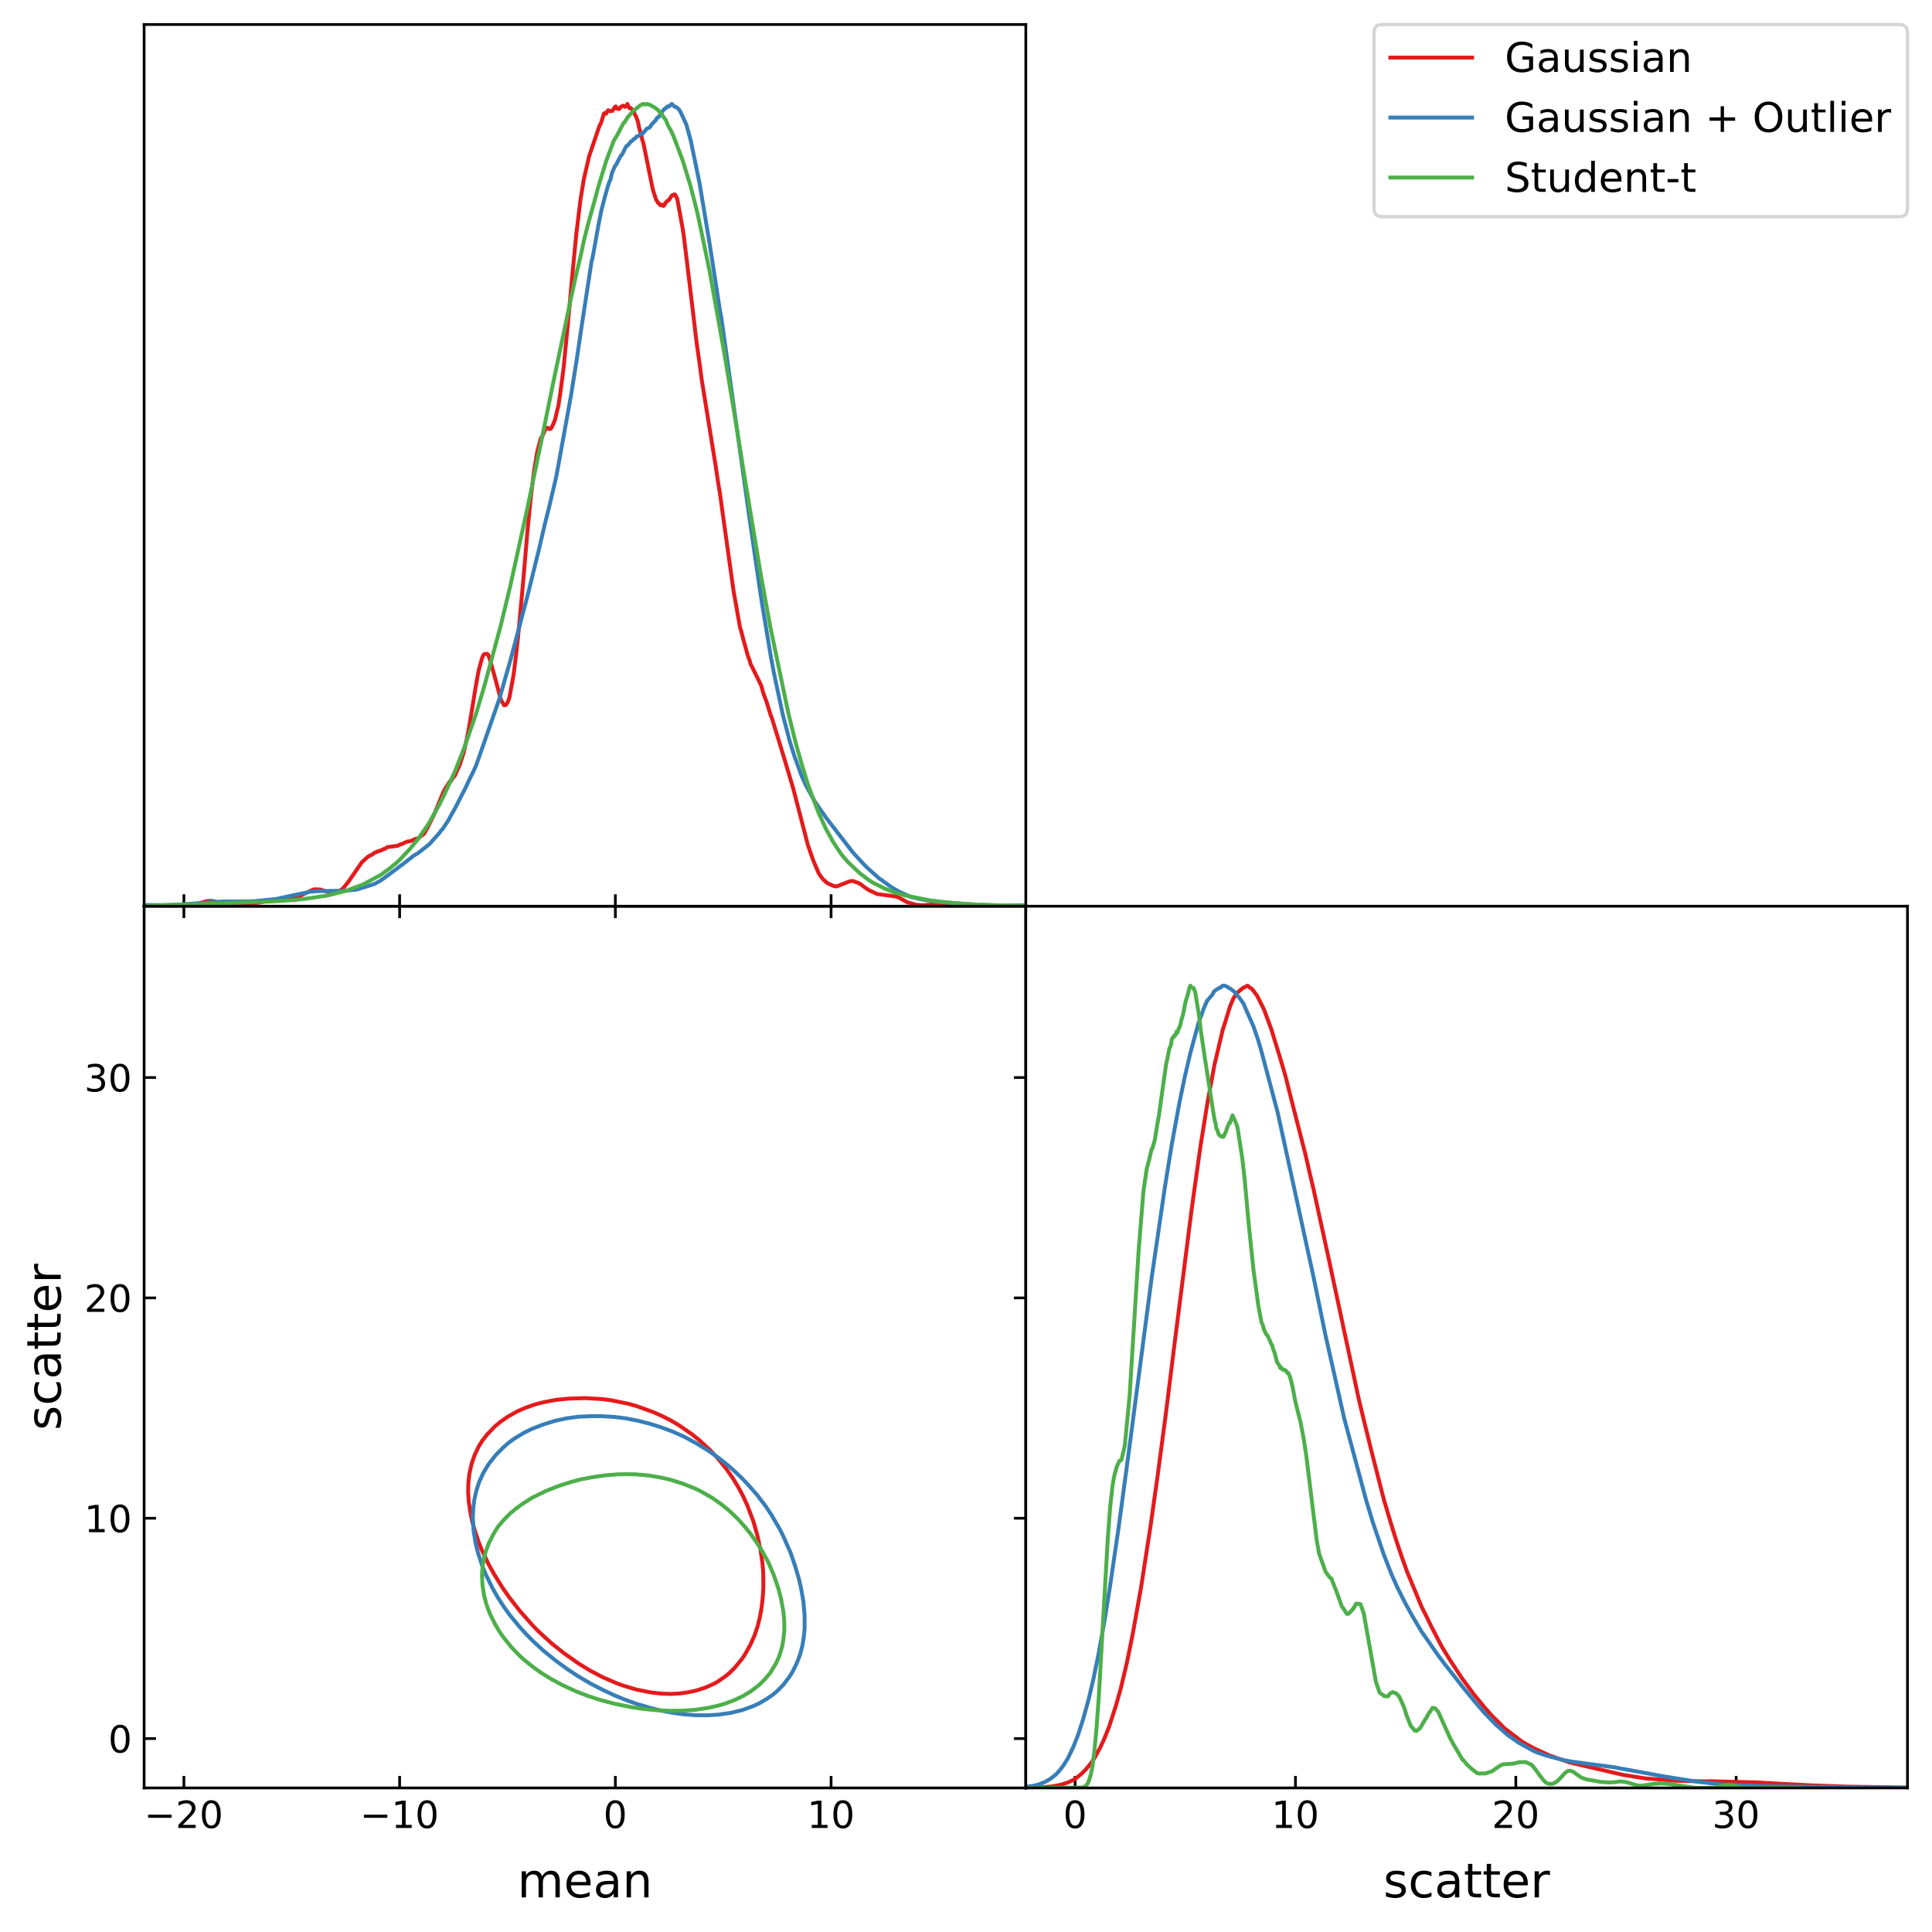 <?xml version="1.0" encoding="utf-8" standalone="no"?>
<!DOCTYPE svg PUBLIC "-//W3C//DTD SVG 1.1//EN"
  "http://www.w3.org/Graphics/SVG/1.1/DTD/svg11.dtd">
<!-- Created with matplotlib (https://matplotlib.org/) -->
<svg height="567.357pt" version="1.1" viewBox="0 0 567.419 567.357" width="567.419pt" xmlns="http://www.w3.org/2000/svg" xmlns:xlink="http://www.w3.org/1999/xlink">
 <defs>
  <style type="text/css">*{stroke-linecap:butt;stroke-linejoin:round;}</style>
 </defs>
 <g id="figure_1">
  <g id="patch_1">
   <path d="M 0 567.357 
L 567.419 567.357 
L 567.419 0 
L 0 0 
z
" style="fill:#ffffff;"/>
  </g>
  <g id="axes_1">
   <g id="patch_2">
    <path d="M 42.329 525.1 
L 301.274 525.1 
L 301.274 266.15 
L 42.329 266.15 
z
" style="fill:#ffffff;"/>
   </g>
   <g id="matplotlib.axis_1">
    <g id="xtick_1">
     <g id="line2d_1">
      <defs>
       <path d="M 0 0 
L 0 -3.5 
" id="m7f963d919a" style="stroke:#000000;stroke-width:0.8;"/>
      </defs>
      <g>
       <use style="stroke:#000000;stroke-width:0.8;" x="54.009" xlink:href="#m7f963d919a" y="525.1"/>
      </g>
     </g>
     <g id="line2d_2">
      <defs>
       <path d="M 0 0 
L 0 3.5 
" id="m10e916cc40" style="stroke:#000000;stroke-width:0.8;"/>
      </defs>
      <g>
       <use style="stroke:#000000;stroke-width:0.8;" x="54.009" xlink:href="#m10e916cc40" y="266.15"/>
      </g>
     </g>
     <g id="text_1">
      <!-- $\mathdefault{−20}$ -->
      <g transform="translate(42.349 536.958)scale(0.11 -0.11)">
       <defs>
        <path d="M 10.594 35.5 
L 73.188 35.5 
L 73.188 27.203 
L 10.594 27.203 
z
" id="DejaVuSans-8722"/>
        <path d="M 19.188 8.297 
L 53.609 8.297 
L 53.609 0 
L 7.328 0 
L 7.328 8.297 
Q 12.938 14.109 22.625 23.891 
Q 32.328 33.688 34.812 36.531 
Q 39.547 41.844 41.422 45.531 
Q 43.312 49.219 43.312 52.781 
Q 43.312 58.594 39.234 62.25 
Q 35.156 65.922 28.609 65.922 
Q 23.969 65.922 18.812 64.312 
Q 13.672 62.703 7.812 59.422 
L 7.812 69.391 
Q 13.766 71.781 18.938 73 
Q 24.125 74.219 28.422 74.219 
Q 39.75 74.219 46.484 68.547 
Q 53.219 62.891 53.219 53.422 
Q 53.219 48.922 51.531 44.891 
Q 49.859 40.875 45.406 35.406 
Q 44.188 33.984 37.641 27.219 
Q 31.109 20.453 19.188 8.297 
z
" id="DejaVuSans-50"/>
        <path d="M 31.781 66.406 
Q 24.172 66.406 20.328 58.906 
Q 16.5 51.422 16.5 36.375 
Q 16.5 21.391 20.328 13.891 
Q 24.172 6.391 31.781 6.391 
Q 39.453 6.391 43.281 13.891 
Q 47.125 21.391 47.125 36.375 
Q 47.125 51.422 43.281 58.906 
Q 39.453 66.406 31.781 66.406 
z
M 31.781 74.219 
Q 44.047 74.219 50.516 64.516 
Q 56.984 54.828 56.984 36.375 
Q 56.984 17.969 50.516 8.266 
Q 44.047 -1.422 31.781 -1.422 
Q 19.531 -1.422 13.062 8.266 
Q 6.594 17.969 6.594 36.375 
Q 6.594 54.828 13.062 64.516 
Q 19.531 74.219 31.781 74.219 
z
" id="DejaVuSans-48"/>
       </defs>
       <use transform="translate(0 0.781)" xlink:href="#DejaVuSans-8722"/>
       <use transform="translate(83.789 0.781)" xlink:href="#DejaVuSans-50"/>
       <use transform="translate(147.412 0.781)" xlink:href="#DejaVuSans-48"/>
      </g>
     </g>
    </g>
    <g id="xtick_2">
     <g id="line2d_3">
      <g>
       <use style="stroke:#000000;stroke-width:0.8;" x="117.368" xlink:href="#m7f963d919a" y="525.1"/>
      </g>
     </g>
     <g id="line2d_4">
      <g>
       <use style="stroke:#000000;stroke-width:0.8;" x="117.368" xlink:href="#m10e916cc40" y="266.15"/>
      </g>
     </g>
     <g id="text_2">
      <!-- $\mathdefault{−10}$ -->
      <g transform="translate(105.708 536.958)scale(0.11 -0.11)">
       <defs>
        <path d="M 12.406 8.297 
L 28.516 8.297 
L 28.516 63.922 
L 10.984 60.406 
L 10.984 69.391 
L 28.422 72.906 
L 38.281 72.906 
L 38.281 8.297 
L 54.391 8.297 
L 54.391 0 
L 12.406 0 
z
" id="DejaVuSans-49"/>
       </defs>
       <use transform="translate(0 0.781)" xlink:href="#DejaVuSans-8722"/>
       <use transform="translate(83.789 0.781)" xlink:href="#DejaVuSans-49"/>
       <use transform="translate(147.412 0.781)" xlink:href="#DejaVuSans-48"/>
      </g>
     </g>
    </g>
    <g id="xtick_3">
     <g id="line2d_5">
      <g>
       <use style="stroke:#000000;stroke-width:0.8;" x="180.726" xlink:href="#m7f963d919a" y="525.1"/>
      </g>
     </g>
     <g id="line2d_6">
      <g>
       <use style="stroke:#000000;stroke-width:0.8;" x="180.726" xlink:href="#m10e916cc40" y="266.15"/>
      </g>
     </g>
     <g id="text_3">
      <!-- $\mathdefault{0}$ -->
      <g transform="translate(177.206 536.958)scale(0.11 -0.11)">
       <use transform="translate(0 0.781)" xlink:href="#DejaVuSans-48"/>
      </g>
     </g>
    </g>
    <g id="xtick_4">
     <g id="line2d_7">
      <g>
       <use style="stroke:#000000;stroke-width:0.8;" x="244.085" xlink:href="#m7f963d919a" y="525.1"/>
      </g>
     </g>
     <g id="line2d_8">
      <g>
       <use style="stroke:#000000;stroke-width:0.8;" x="244.085" xlink:href="#m10e916cc40" y="266.15"/>
      </g>
     </g>
     <g id="text_4">
      <!-- $\mathdefault{10}$ -->
      <g transform="translate(237.045 536.958)scale(0.11 -0.11)">
       <use transform="translate(0 0.781)" xlink:href="#DejaVuSans-49"/>
       <use transform="translate(63.623 0.781)" xlink:href="#DejaVuSans-48"/>
      </g>
     </g>
    </g>
    <g id="text_5">
     <!-- mean -->
     <g transform="translate(151.95 557.246)scale(0.14 -0.14)">
      <defs>
       <path d="M 52 44.188 
Q 55.375 50.25 60.062 53.125 
Q 64.75 56 71.094 56 
Q 79.641 56 84.281 50.016 
Q 88.922 44.047 88.922 33.016 
L 88.922 0 
L 79.891 0 
L 79.891 32.719 
Q 79.891 40.578 77.094 44.375 
Q 74.312 48.188 68.609 48.188 
Q 61.625 48.188 57.562 43.547 
Q 53.516 38.922 53.516 30.906 
L 53.516 0 
L 44.484 0 
L 44.484 32.719 
Q 44.484 40.625 41.703 44.406 
Q 38.922 48.188 33.109 48.188 
Q 26.219 48.188 22.156 43.531 
Q 18.109 38.875 18.109 30.906 
L 18.109 0 
L 9.078 0 
L 9.078 54.688 
L 18.109 54.688 
L 18.109 46.188 
Q 21.188 51.219 25.484 53.609 
Q 29.781 56 35.688 56 
Q 41.656 56 45.828 52.969 
Q 50 49.953 52 44.188 
z
" id="DejaVuSans-109"/>
       <path d="M 56.203 29.594 
L 56.203 25.203 
L 14.891 25.203 
Q 15.484 15.922 20.484 11.062 
Q 25.484 6.203 34.422 6.203 
Q 39.594 6.203 44.453 7.469 
Q 49.312 8.734 54.109 11.281 
L 54.109 2.781 
Q 49.266 0.734 44.188 -0.344 
Q 39.109 -1.422 33.891 -1.422 
Q 20.797 -1.422 13.156 6.188 
Q 5.516 13.812 5.516 26.812 
Q 5.516 40.234 12.766 48.109 
Q 20.016 56 32.328 56 
Q 43.359 56 49.781 48.891 
Q 56.203 41.797 56.203 29.594 
z
M 47.219 32.234 
Q 47.125 39.594 43.094 43.984 
Q 39.062 48.391 32.422 48.391 
Q 24.906 48.391 20.391 44.141 
Q 15.875 39.891 15.188 32.172 
z
" id="DejaVuSans-101"/>
       <path d="M 34.281 27.484 
Q 23.391 27.484 19.188 25 
Q 14.984 22.516 14.984 16.5 
Q 14.984 11.719 18.141 8.906 
Q 21.297 6.109 26.703 6.109 
Q 34.188 6.109 38.703 11.406 
Q 43.219 16.703 43.219 25.484 
L 43.219 27.484 
z
M 52.203 31.203 
L 52.203 0 
L 43.219 0 
L 43.219 8.297 
Q 40.141 3.328 35.547 0.953 
Q 30.953 -1.422 24.312 -1.422 
Q 15.922 -1.422 10.953 3.297 
Q 6 8.016 6 15.922 
Q 6 25.141 12.172 29.828 
Q 18.359 34.516 30.609 34.516 
L 43.219 34.516 
L 43.219 35.406 
Q 43.219 41.609 39.141 45 
Q 35.062 48.391 27.688 48.391 
Q 23 48.391 18.547 47.266 
Q 14.109 46.141 10.016 43.891 
L 10.016 52.203 
Q 14.938 54.109 19.578 55.047 
Q 24.219 56 28.609 56 
Q 40.484 56 46.344 49.844 
Q 52.203 43.703 52.203 31.203 
z
" id="DejaVuSans-97"/>
       <path d="M 54.891 33.016 
L 54.891 0 
L 45.906 0 
L 45.906 32.719 
Q 45.906 40.484 42.875 44.328 
Q 39.844 48.188 33.797 48.188 
Q 26.516 48.188 22.312 43.547 
Q 18.109 38.922 18.109 30.906 
L 18.109 0 
L 9.078 0 
L 9.078 54.688 
L 18.109 54.688 
L 18.109 46.188 
Q 21.344 51.125 25.703 53.562 
Q 30.078 56 35.797 56 
Q 45.219 56 50.047 50.172 
Q 54.891 44.344 54.891 33.016 
z
" id="DejaVuSans-110"/>
      </defs>
      <use xlink:href="#DejaVuSans-109"/>
      <use x="97.412" xlink:href="#DejaVuSans-101"/>
      <use x="158.936" xlink:href="#DejaVuSans-97"/>
      <use x="220.215" xlink:href="#DejaVuSans-110"/>
     </g>
    </g>
   </g>
   <g id="matplotlib.axis_2">
    <g id="ytick_1">
     <g id="line2d_9">
      <defs>
       <path d="M 0 0 
L 3.5 0 
" id="m0b8887bc86" style="stroke:#000000;stroke-width:0.8;"/>
      </defs>
      <g>
       <use style="stroke:#000000;stroke-width:0.8;" x="42.329" xlink:href="#m0b8887bc86" y="510.617"/>
      </g>
     </g>
     <g id="line2d_10">
      <defs>
       <path d="M 0 0 
L -3.5 0 
" id="m2b0980e4af" style="stroke:#000000;stroke-width:0.8;"/>
      </defs>
      <g>
       <use style="stroke:#000000;stroke-width:0.8;" x="301.274" xlink:href="#m2b0980e4af" y="510.617"/>
      </g>
     </g>
     <g id="text_6">
      <!-- $\mathdefault{0}$ -->
      <g transform="translate(31.789 514.796)scale(0.11 -0.11)">
       <use transform="translate(0 0.781)" xlink:href="#DejaVuSans-48"/>
      </g>
     </g>
    </g>
    <g id="ytick_2">
     <g id="line2d_11">
      <g>
       <use style="stroke:#000000;stroke-width:0.8;" x="42.329" xlink:href="#m0b8887bc86" y="445.901"/>
      </g>
     </g>
     <g id="line2d_12">
      <g>
       <use style="stroke:#000000;stroke-width:0.8;" x="301.274" xlink:href="#m2b0980e4af" y="445.901"/>
      </g>
     </g>
     <g id="text_7">
      <!-- $\mathdefault{10}$ -->
      <g transform="translate(24.749 450.08)scale(0.11 -0.11)">
       <use transform="translate(0 0.781)" xlink:href="#DejaVuSans-49"/>
       <use transform="translate(63.623 0.781)" xlink:href="#DejaVuSans-48"/>
      </g>
     </g>
    </g>
    <g id="ytick_3">
     <g id="line2d_13">
      <g>
       <use style="stroke:#000000;stroke-width:0.8;" x="42.329" xlink:href="#m0b8887bc86" y="381.185"/>
      </g>
     </g>
     <g id="line2d_14">
      <g>
       <use style="stroke:#000000;stroke-width:0.8;" x="301.274" xlink:href="#m2b0980e4af" y="381.185"/>
      </g>
     </g>
     <g id="text_8">
      <!-- $\mathdefault{20}$ -->
      <g transform="translate(24.749 385.364)scale(0.11 -0.11)">
       <use transform="translate(0 0.781)" xlink:href="#DejaVuSans-50"/>
       <use transform="translate(63.623 0.781)" xlink:href="#DejaVuSans-48"/>
      </g>
     </g>
    </g>
    <g id="ytick_4">
     <g id="line2d_15">
      <g>
       <use style="stroke:#000000;stroke-width:0.8;" x="42.329" xlink:href="#m0b8887bc86" y="316.469"/>
      </g>
     </g>
     <g id="line2d_16">
      <g>
       <use style="stroke:#000000;stroke-width:0.8;" x="301.274" xlink:href="#m2b0980e4af" y="316.469"/>
      </g>
     </g>
     <g id="text_9">
      <!-- $\mathdefault{30}$ -->
      <g transform="translate(24.749 320.648)scale(0.11 -0.11)">
       <defs>
        <path d="M 40.578 39.312 
Q 47.656 37.797 51.625 33 
Q 55.609 28.219 55.609 21.188 
Q 55.609 10.406 48.188 4.484 
Q 40.766 -1.422 27.094 -1.422 
Q 22.516 -1.422 17.656 -0.516 
Q 12.797 0.391 7.625 2.203 
L 7.625 11.719 
Q 11.719 9.328 16.594 8.109 
Q 21.484 6.891 26.812 6.891 
Q 36.078 6.891 40.938 10.547 
Q 45.797 14.203 45.797 21.188 
Q 45.797 27.641 41.281 31.266 
Q 36.766 34.906 28.719 34.906 
L 20.219 34.906 
L 20.219 43.016 
L 29.109 43.016 
Q 36.375 43.016 40.234 45.922 
Q 44.094 48.828 44.094 54.297 
Q 44.094 59.906 40.109 62.906 
Q 36.141 65.922 28.719 65.922 
Q 24.656 65.922 20.016 65.031 
Q 15.375 64.156 9.812 62.312 
L 9.812 71.094 
Q 15.438 72.656 20.344 73.438 
Q 25.25 74.219 29.594 74.219 
Q 40.828 74.219 47.359 69.109 
Q 53.906 64.016 53.906 55.328 
Q 53.906 49.266 50.438 45.094 
Q 46.969 40.922 40.578 39.312 
z
" id="DejaVuSans-51"/>
       </defs>
       <use transform="translate(0 0.781)" xlink:href="#DejaVuSans-51"/>
       <use transform="translate(63.623 0.781)" xlink:href="#DejaVuSans-48"/>
      </g>
     </g>
    </g>
    <g id="text_10">
     <!-- scatter -->
     <g transform="translate(17.838 420.083)rotate(-90)scale(0.14 -0.14)">
      <defs>
       <path d="M 44.281 53.078 
L 44.281 44.578 
Q 40.484 46.531 36.375 47.5 
Q 32.281 48.484 27.875 48.484 
Q 21.188 48.484 17.844 46.438 
Q 14.5 44.391 14.5 40.281 
Q 14.5 37.156 16.891 35.375 
Q 19.281 33.594 26.516 31.984 
L 29.594 31.297 
Q 39.156 29.25 43.188 25.516 
Q 47.219 21.781 47.219 15.094 
Q 47.219 7.469 41.188 3.016 
Q 35.156 -1.422 24.609 -1.422 
Q 20.219 -1.422 15.453 -0.562 
Q 10.688 0.297 5.422 2 
L 5.422 11.281 
Q 10.406 8.688 15.234 7.391 
Q 20.062 6.109 24.812 6.109 
Q 31.156 6.109 34.562 8.281 
Q 37.984 10.453 37.984 14.406 
Q 37.984 18.062 35.516 20.016 
Q 33.062 21.969 24.703 23.781 
L 21.578 24.516 
Q 13.234 26.266 9.516 29.906 
Q 5.812 33.547 5.812 39.891 
Q 5.812 47.609 11.281 51.797 
Q 16.75 56 26.812 56 
Q 31.781 56 36.172 55.266 
Q 40.578 54.547 44.281 53.078 
z
" id="DejaVuSans-115"/>
       <path d="M 48.781 52.594 
L 48.781 44.188 
Q 44.969 46.297 41.141 47.344 
Q 37.312 48.391 33.406 48.391 
Q 24.656 48.391 19.812 42.844 
Q 14.984 37.312 14.984 27.297 
Q 14.984 17.281 19.812 11.734 
Q 24.656 6.203 33.406 6.203 
Q 37.312 6.203 41.141 7.25 
Q 44.969 8.297 48.781 10.406 
L 48.781 2.094 
Q 45.016 0.344 40.984 -0.531 
Q 36.969 -1.422 32.422 -1.422 
Q 20.062 -1.422 12.781 6.344 
Q 5.516 14.109 5.516 27.297 
Q 5.516 40.672 12.859 48.328 
Q 20.219 56 33.016 56 
Q 37.156 56 41.109 55.141 
Q 45.062 54.297 48.781 52.594 
z
" id="DejaVuSans-99"/>
       <path d="M 18.312 70.219 
L 18.312 54.688 
L 36.812 54.688 
L 36.812 47.703 
L 18.312 47.703 
L 18.312 18.016 
Q 18.312 11.328 20.141 9.422 
Q 21.969 7.516 27.594 7.516 
L 36.812 7.516 
L 36.812 0 
L 27.594 0 
Q 17.188 0 13.234 3.875 
Q 9.281 7.766 9.281 18.016 
L 9.281 47.703 
L 2.688 47.703 
L 2.688 54.688 
L 9.281 54.688 
L 9.281 70.219 
z
" id="DejaVuSans-116"/>
       <path d="M 41.109 46.297 
Q 39.594 47.172 37.812 47.578 
Q 36.031 48 33.891 48 
Q 26.266 48 22.188 43.047 
Q 18.109 38.094 18.109 28.812 
L 18.109 0 
L 9.078 0 
L 9.078 54.688 
L 18.109 54.688 
L 18.109 46.188 
Q 20.953 51.172 25.484 53.578 
Q 30.031 56 36.531 56 
Q 37.453 56 38.578 55.875 
Q 39.703 55.766 41.062 55.516 
z
" id="DejaVuSans-114"/>
      </defs>
      <use xlink:href="#DejaVuSans-115"/>
      <use x="52.1" xlink:href="#DejaVuSans-99"/>
      <use x="107.08" xlink:href="#DejaVuSans-97"/>
      <use x="168.359" xlink:href="#DejaVuSans-116"/>
      <use x="207.568" xlink:href="#DejaVuSans-116"/>
      <use x="246.777" xlink:href="#DejaVuSans-101"/>
      <use x="308.301" xlink:href="#DejaVuSans-114"/>
     </g>
    </g>
   </g>
   <g id="LineCollection_1">
    <path clip-path="url(#p7977e37b76)" d="M 191.952 497.162 
L 194.455 497.414 
L 196.958 497.498 
L 199.462 497.378 
L 202.035 497.032 
L 204.469 496.501 
L 207.14 495.637 
L 209.475 494.612 
L 210.727 493.931 
L 213.23 492.189 
L 214.482 491.112 
L 215.734 489.867 
L 217.873 487.265 
L 218.814 485.87 
L 220.372 483.079 
L 221.611 480.288 
L 222.555 477.498 
L 223.244 474.618 
L 223.707 471.916 
L 224.018 469.126 
L 224.197 466.335 
L 224.166 462.149 
L 223.965 459.358 
L 223.362 455.173 
L 222.449 450.987 
L 221.258 446.801 
L 219.489 442.134 
L 218.237 439.42 
L 216.979 437.033 
L 215.3 434.243 
L 213.23 431.29 
L 210.727 428.209 
L 208.224 425.582 
L 205.511 423.08 
L 203.217 421.234 
L 199.462 418.628 
L 196.958 417.147 
L 194.455 415.876 
L 191.8 414.708 
L 186.945 412.961 
L 184.442 412.257 
L 179.435 411.241 
L 176.931 410.909 
L 171.925 410.62 
L 166.918 410.773 
L 163.163 411.14 
L 159.244 411.918 
L 156.904 412.54 
L 154.401 413.432 
L 151.898 414.51 
L 149.09 416.104 
L 146.891 417.642 
L 145.395 418.894 
L 143.136 421.226 
L 141.678 423.08 
L 140.632 424.747 
L 139.381 427.359 
L 138.475 430.057 
L 137.849 432.847 
L 137.545 435.638 
L 137.496 438.429 
L 137.696 441.219 
L 138.129 444.109 
L 138.669 446.801 
L 139.464 449.591 
L 140.632 453.023 
L 141.477 455.173 
L 143.465 459.358 
L 145.008 462.149 
L 147.605 466.335 
L 149.56 469.126 
L 152.828 473.312 
L 156.559 477.498 
L 158.156 479.133 
L 161.911 482.572 
L 165.666 485.566 
L 170.072 488.66 
L 173.176 490.563 
L 176.931 492.546 
L 180.825 494.241 
L 183.19 495.111 
L 186.945 496.219 
L 190.7 496.979 
L 191.952 497.162 
L 191.952 497.162 
" style="fill:none;stroke:#e41a1c;stroke-width:1.143;"/>
   </g>
   <g id="LineCollection_2">
    <path clip-path="url(#p7977e37b76)" d="M 197.415 503.017 
L 200.854 503.492 
L 204.293 503.749 
L 207.733 503.782 
L 211.172 503.565 
L 214.611 503.063 
L 218.051 502.224 
L 221.49 500.96 
L 223.21 500.128 
L 225.173 498.974 
L 227.06 497.672 
L 228.546 496.37 
L 230.088 494.76 
L 231.808 492.518 
L 232.663 491.162 
L 233.977 488.557 
L 234.976 485.953 
L 235.656 483.349 
L 236.08 480.744 
L 236.317 478.14 
L 236.296 474.234 
L 235.95 470.327 
L 235.247 466.379 
L 234.663 463.816 
L 233.519 459.91 
L 232.173 456.003 
L 230.088 451.275 
L 229.221 449.493 
L 226.649 445.044 
L 224.929 442.439 
L 222.374 439.076 
L 219.77 436.119 
L 217.623 433.867 
L 214.611 431.047 
L 211.172 428.253 
L 207.733 425.867 
L 204.293 423.766 
L 200.854 421.925 
L 197.415 420.387 
L 193.975 419.128 
L 190.536 418.059 
L 187.097 417.205 
L 183.657 416.539 
L 180.218 416.128 
L 176.779 415.925 
L 173.339 415.927 
L 169.9 416.082 
L 166.461 416.55 
L 163.021 417.286 
L 159.582 418.356 
L 156.143 419.684 
L 153.808 420.845 
L 150.984 422.556 
L 149.264 423.821 
L 147.545 425.366 
L 145.59 427.356 
L 143.536 429.96 
L 141.952 432.565 
L 140.666 435.423 
L 139.907 437.773 
L 139.326 440.378 
L 138.995 442.982 
L 138.873 445.586 
L 139.082 449.493 
L 139.712 453.399 
L 140.371 456.003 
L 141.648 459.91 
L 142.718 462.514 
L 144.645 466.421 
L 146.118 469.025 
L 147.79 471.629 
L 149.653 474.234 
L 152.704 477.938 
L 154.423 479.828 
L 156.614 482.046 
L 159.582 484.78 
L 163.021 487.57 
L 166.461 490.109 
L 170.052 492.464 
L 173.339 494.396 
L 177.161 496.37 
L 180.218 497.807 
L 183.657 499.219 
L 187.097 500.454 
L 190.877 501.579 
L 193.975 502.358 
L 197.415 503.017 
L 197.415 503.017 
" style="fill:none;stroke:#377eb8;stroke-width:1.143;"/>
   </g>
   <g id="LineCollection_3">
    <path clip-path="url(#p7977e37b76)" d="M 189.174 501.926 
L 192.939 502.293 
L 196.704 502.461 
L 200.469 502.425 
L 204.234 502.156 
L 207.998 501.592 
L 211.035 500.902 
L 213.018 500.32 
L 215.528 499.389 
L 218.378 498.038 
L 220.548 496.706 
L 223.058 494.767 
L 224.573 493.266 
L 226.185 491.357 
L 227.928 488.494 
L 228.801 486.585 
L 229.682 483.722 
L 230.034 481.813 
L 230.343 478.949 
L 230.334 476.086 
L 230.059 473.223 
L 229.363 469.405 
L 228.608 466.542 
L 227.301 462.724 
L 225.688 458.906 
L 224.138 456.043 
L 222.977 454.134 
L 220.318 450.316 
L 218.762 448.407 
L 216.783 446.189 
L 214.107 443.635 
L 211.759 441.726 
L 209.016 439.817 
L 205.657 437.908 
L 204.234 437.219 
L 200.469 435.713 
L 196.704 434.544 
L 194.194 433.967 
L 190.429 433.328 
L 186.664 433.008 
L 184.154 432.951 
L 181.644 432.994 
L 177.88 433.283 
L 174.115 433.819 
L 170.35 434.533 
L 167.84 435.206 
L 164.075 436.412 
L 160.301 437.908 
L 156.383 439.817 
L 153.375 441.726 
L 151.526 443.081 
L 149.725 444.589 
L 147.761 446.596 
L 146.238 448.407 
L 145.05 450.316 
L 143.591 453.179 
L 142.741 455.456 
L 142.285 456.997 
L 141.744 459.86 
L 141.566 462.724 
L 141.708 465.587 
L 142.153 468.45 
L 142.884 471.314 
L 143.996 474.193 
L 145.422 477.041 
L 146.541 478.949 
L 147.848 480.858 
L 150.271 483.852 
L 152.78 486.452 
L 154.035 487.562 
L 156.545 489.584 
L 159.055 491.383 
L 162.12 493.266 
L 165.33 494.98 
L 169.095 496.712 
L 172.86 498.161 
L 176.625 499.363 
L 180.389 500.361 
L 185.409 501.386 
L 189.174 501.926 
L 189.174 501.926 
" style="fill:none;stroke:#4daf4a;stroke-width:1.143;"/>
   </g>
   <g id="patch_3">
    <path d="M 42.329 525.1 
L 42.329 266.15 
" style="fill:none;stroke:#000000;stroke-linecap:square;stroke-linejoin:miter;stroke-width:0.8;"/>
   </g>
   <g id="patch_4">
    <path d="M 301.274 525.1 
L 301.274 266.15 
" style="fill:none;stroke:#000000;stroke-linecap:square;stroke-linejoin:miter;stroke-width:0.8;"/>
   </g>
   <g id="patch_5">
    <path d="M 42.329 525.1 
L 301.274 525.1 
" style="fill:none;stroke:#000000;stroke-linecap:square;stroke-linejoin:miter;stroke-width:0.8;"/>
   </g>
   <g id="patch_6">
    <path d="M 42.329 266.15 
L 301.274 266.15 
" style="fill:none;stroke:#000000;stroke-linecap:square;stroke-linejoin:miter;stroke-width:0.8;"/>
   </g>
  </g>
  <g id="axes_2">
   <g id="patch_7">
    <path d="M 42.329 266.15 
L 301.274 266.15 
L 301.274 7.2 
L 42.329 7.2 
z
" style="fill:#ffffff;"/>
   </g>
   <g id="matplotlib.axis_3">
    <g id="xtick_5">
     <g id="line2d_17">
      <g>
       <use style="stroke:#000000;stroke-width:0.8;" x="54.009" xlink:href="#m7f963d919a" y="266.15"/>
      </g>
     </g>
    </g>
    <g id="xtick_6">
     <g id="line2d_18">
      <g>
       <use style="stroke:#000000;stroke-width:0.8;" x="117.368" xlink:href="#m7f963d919a" y="266.15"/>
      </g>
     </g>
    </g>
    <g id="xtick_7">
     <g id="line2d_19">
      <g>
       <use style="stroke:#000000;stroke-width:0.8;" x="180.726" xlink:href="#m7f963d919a" y="266.15"/>
      </g>
     </g>
    </g>
    <g id="xtick_8">
     <g id="line2d_20">
      <g>
       <use style="stroke:#000000;stroke-width:0.8;" x="244.085" xlink:href="#m7f963d919a" y="266.15"/>
      </g>
     </g>
    </g>
   </g>
   <g id="matplotlib.axis_4">
    <g id="ytick_5"/>
    <g id="ytick_6"/>
    <g id="ytick_7"/>
    <g id="ytick_8"/>
    <g id="ytick_9"/>
   </g>
   <g id="line2d_21">
    <path clip-path="url(#pe1456e84d1)" d="M 42.289 266.079 
L 46.033 266.148 
L 54.457 266.069 
L 56.329 265.839 
L 58.201 265.357 
L 60.697 264.661 
L 61.945 264.576 
L 63.193 264.751 
L 65.377 265.403 
L 66.937 265.771 
L 69.745 266.001 
L 71.929 265.896 
L 73.801 265.596 
L 79.105 264.465 
L 82.225 264.294 
L 83.785 264.217 
L 85.345 264.066 
L 87.529 263.414 
L 89.401 262.477 
L 92.209 261.181 
L 94.081 261.24 
L 95.641 261.754 
L 97.202 262.191 
L 98.762 262.056 
L 99.386 261.819 
L 100.322 261.265 
L 100.946 260.688 
L 102.506 258.709 
L 106.25 253.271 
L 107.81 251.824 
L 108.434 251.393 
L 109.058 251.08 
L 109.37 250.943 
L 109.994 250.448 
L 111.554 249.843 
L 111.866 249.78 
L 112.802 249.317 
L 113.114 249.264 
L 113.738 248.803 
L 116.858 248.378 
L 117.482 248.011 
L 117.794 247.976 
L 119.666 247.132 
L 120.29 247.1 
L 120.914 246.877 
L 122.162 246.315 
L 122.786 246.277 
L 124.034 245.209 
L 124.346 245.066 
L 124.658 244.696 
L 125.594 243.024 
L 127.466 239.266 
L 130.274 232.489 
L 130.898 231.39 
L 131.834 229.97 
L 132.146 229.437 
L 132.458 229.406 
L 133.082 228.367 
L 133.394 228.084 
L 133.706 227.572 
L 134.642 225.439 
L 134.954 224.846 
L 136.202 220.994 
L 137.138 216.802 
L 137.762 213.583 
L 138.698 207.951 
L 139.634 202.148 
L 140.57 196.929 
L 141.506 193.541 
L 141.818 192.681 
L 142.13 192.174 
L 142.442 192.066 
L 143.066 192.018 
L 143.378 192.284 
L 144.002 194.096 
L 145.25 198.581 
L 147.122 205.56 
L 148.058 207.159 
L 148.682 206.973 
L 149.306 205.791 
L 149.618 204.828 
L 150.866 198.032 
L 151.49 192.933 
L 152.114 187.43 
L 153.674 170.617 
L 154.922 155.852 
L 155.858 146.408 
L 156.794 138.736 
L 157.73 132.929 
L 158.666 129.247 
L 158.978 128.475 
L 159.29 128.122 
L 160.226 125.947 
L 160.85 125.626 
L 161.162 125.918 
L 161.474 126.03 
L 161.786 125.898 
L 162.41 124.757 
L 163.034 123.176 
L 163.658 120.461 
L 163.97 119.368 
L 164.594 115.155 
L 165.53 108.016 
L 166.778 95.204 
L 168.026 81.48 
L 169.274 68.543 
L 170.522 58.365 
L 171.458 52.699 
L 173.019 45.904 
L 176.139 36.717 
L 176.451 36.315 
L 177.387 33.289 
L 177.699 33.262 
L 178.011 33.411 
L 178.323 32.706 
L 178.635 32.378 
L 178.947 32.6 
L 179.259 32.67 
L 179.571 32.529 
L 179.883 32.573 
L 180.507 31.496 
L 180.819 31.25 
L 181.131 31.894 
L 181.443 31.811 
L 181.755 32.043 
L 182.067 31.79 
L 182.379 31.337 
L 183.003 31.044 
L 183.627 31.39 
L 183.939 31.051 
L 184.251 30.527 
L 184.875 31.804 
L 185.187 31.723 
L 185.811 32.279 
L 186.123 32.371 
L 186.435 33.681 
L 186.747 34.049 
L 187.371 35.788 
L 187.683 37.46 
L 188.307 39.587 
L 188.619 41.043 
L 188.931 41.909 
L 189.555 44.926 
L 191.739 55.687 
L 192.675 58.581 
L 193.299 59.627 
L 193.611 59.732 
L 193.923 60.244 
L 194.235 60.319 
L 194.547 60.134 
L 194.859 60.479 
L 195.171 60.202 
L 195.483 59.521 
L 196.107 58.906 
L 196.419 58.795 
L 197.355 57.37 
L 197.667 57.399 
L 197.979 57.077 
L 198.291 57.153 
L 198.915 58.444 
L 200.475 67.011 
L 200.787 69.052 
L 201.723 76.642 
L 203.907 94.861 
L 204.531 100.206 
L 205.467 106.805 
L 206.091 111.54 
L 210.147 136.6 
L 211.083 142.842 
L 211.395 144.596 
L 212.331 151.346 
L 215.451 173.628 
L 216.387 178.885 
L 217.323 184.217 
L 217.635 185.175 
L 218.259 187.615 
L 219.195 190.932 
L 219.507 192.216 
L 220.131 193.884 
L 220.443 194.994 
L 222.003 198.151 
L 223.563 201.342 
L 224.187 203.598 
L 225.123 206.095 
L 226.371 210.129 
L 226.683 210.845 
L 229.803 221.028 
L 230.739 224.111 
L 232.923 231.427 
L 237.291 248.238 
L 238.851 252.726 
L 240.411 256.377 
L 241.035 257.368 
L 241.659 258.184 
L 242.907 259.324 
L 244.779 260.192 
L 245.403 260.298 
L 245.715 260.346 
L 249.46 258.866 
L 250.084 258.762 
L 250.708 258.762 
L 251.02 258.982 
L 251.956 259.246 
L 252.892 259.758 
L 253.516 260.28 
L 255.076 261.363 
L 257.572 262.56 
L 259.132 262.775 
L 263.188 263.291 
L 264.124 263.68 
L 265.684 264.562 
L 266.62 265.06 
L 269.116 265.732 
L 270.988 265.863 
L 273.172 265.71 
L 276.292 265.35 
L 277.852 265.427 
L 283.78 266.127 
L 290.332 266.15 
L 301.564 266.123 
L 301.564 266.123 
" style="fill:none;stroke:#e41a1c;stroke-linecap:square;stroke-width:1.143;"/>
   </g>
   <g id="line2d_22">
    <path clip-path="url(#pe1456e84d1)" d="M 42.111 265.797 
L 48.112 265.821 
L 52.827 265.65 
L 58.399 265.254 
L 65.258 264.773 
L 72.974 264.736 
L 75.117 264.632 
L 81.118 264.029 
L 85.833 262.996 
L 90.977 261.928 
L 93.12 261.73 
L 95.692 261.69 
L 96.978 261.651 
L 100.836 261.646 
L 104.694 261.28 
L 109.838 259.678 
L 111.553 258.758 
L 112.839 257.892 
L 119.268 253.076 
L 121.412 251.356 
L 122.698 250.604 
L 126.127 247.917 
L 129.127 244.53 
L 129.556 243.884 
L 129.985 243.493 
L 131.699 240.902 
L 132.557 239.277 
L 133.414 237.821 
L 136.843 231.146 
L 137.701 229.263 
L 138.987 226.669 
L 139.844 224.752 
L 140.701 222.362 
L 146.702 205.131 
L 150.132 193.089 
L 154.847 175.294 
L 158.276 161.412 
L 159.991 154.025 
L 161.277 148.926 
L 163.42 139.754 
L 167.706 116.143 
L 169.421 105.334 
L 170.707 96.602 
L 173.708 76.972 
L 174.136 75.185 
L 175.851 65.63 
L 176.708 61.425 
L 177.566 58.151 
L 178.423 55.051 
L 178.851 53.693 
L 179.28 52.768 
L 179.709 50.893 
L 180.566 48.857 
L 180.995 48.314 
L 182.281 45.797 
L 182.709 45.387 
L 183.567 43.612 
L 183.995 42.883 
L 184.424 42.65 
L 185.281 41.555 
L 185.71 41.341 
L 186.139 40.817 
L 186.567 40.613 
L 186.996 40.067 
L 187.425 39.982 
L 188.282 39.3 
L 188.711 39.281 
L 189.996 37.741 
L 190.425 37.631 
L 190.854 37.406 
L 191.282 36.666 
L 192.568 35.328 
L 192.997 34.583 
L 193.426 34.391 
L 194.712 32.482 
L 195.14 32.024 
L 195.569 31.729 
L 195.998 31.262 
L 196.426 31.3 
L 197.284 30.527 
L 198.141 31.36 
L 198.57 31.411 
L 199.427 32.166 
L 199.856 32.855 
L 201.57 36.576 
L 202.856 41.225 
L 205.428 53.658 
L 208.429 71.684 
L 211.429 91.054 
L 211.858 93.353 
L 220.002 151.386 
L 223.003 171.965 
L 223.86 177.606 
L 226.432 193.073 
L 227.289 197.634 
L 229.861 209.731 
L 232.005 217.926 
L 233.291 222.03 
L 235.434 227.898 
L 236.72 230.716 
L 239.292 235.39 
L 241.006 237.862 
L 241.864 239.059 
L 242.721 240.297 
L 250.437 250.293 
L 253.009 253.115 
L 254.723 254.873 
L 258.153 257.941 
L 259.01 258.53 
L 261.153 260.086 
L 262.439 260.966 
L 264.582 262.127 
L 267.583 263.423 
L 269.726 263.94 
L 271.87 264.369 
L 275.299 264.812 
L 282.157 265.39 
L 287.301 265.738 
L 293.302 265.915 
L 301.447 265.869 
L 301.447 265.869 
" style="fill:none;stroke:#377eb8;stroke-linecap:square;stroke-width:1.143;"/>
   </g>
   <g id="line2d_23">
    <path clip-path="url(#pe1456e84d1)" d="M 42.289 266.028 
L 53.551 265.72 
L 57.618 265.568 
L 80.453 264.715 
L 86.71 264.297 
L 89.838 263.947 
L 96.094 263.029 
L 101.725 261.605 
L 106.73 259.721 
L 112.048 256.823 
L 113.299 255.867 
L 114.55 254.98 
L 115.489 254.154 
L 116.115 253.715 
L 117.366 252.539 
L 120.494 249.231 
L 122.058 247.277 
L 122.684 246.569 
L 125.812 242.022 
L 128.94 236.515 
L 130.504 233.345 
L 133.632 226.514 
L 136.448 219.35 
L 139.889 209.416 
L 142.391 201.001 
L 147.083 183.65 
L 149.899 171.959 
L 154.904 149.188 
L 159.283 128.103 
L 162.412 112.724 
L 167.729 87.427 
L 169.294 80.352 
L 170.545 75.109 
L 171.483 70.68 
L 172.735 65.747 
L 174.611 59.006 
L 175.55 55.502 
L 176.176 53.339 
L 178.052 47.243 
L 180.242 41.383 
L 181.493 39.3 
L 182.119 38.034 
L 183.058 36.244 
L 183.37 35.971 
L 184.309 34.5 
L 185.873 32.661 
L 188.063 30.911 
L 188.375 30.824 
L 188.688 30.557 
L 189.001 30.527 
L 189.627 30.713 
L 189.94 30.54 
L 190.252 30.569 
L 190.565 30.733 
L 190.878 30.765 
L 191.816 31.36 
L 192.129 31.443 
L 193.381 32.449 
L 194.319 33.524 
L 194.945 34.458 
L 195.57 35.292 
L 196.196 36.854 
L 197.134 38.509 
L 197.76 39.878 
L 200.575 47.333 
L 202.765 54.514 
L 204.016 59.317 
L 204.955 63.123 
L 208.396 79.563 
L 212.775 104.011 
L 215.903 122.778 
L 218.719 140.323 
L 223.411 168.606 
L 226.226 184.083 
L 231.544 209.49 
L 233.734 218.327 
L 235.298 223.881 
L 237.175 230.033 
L 238.739 234.348 
L 240.616 239.184 
L 242.493 243.267 
L 244.683 247.282 
L 245.934 249.187 
L 247.185 251.017 
L 249.062 253.206 
L 252.503 256.456 
L 255.319 258.586 
L 256.57 259.343 
L 260.011 261.052 
L 263.139 262.241 
L 265.642 262.94 
L 273.149 264.447 
L 278.467 265.109 
L 284.723 265.567 
L 293.17 265.906 
L 301.303 265.997 
L 301.303 265.997 
" style="fill:none;stroke:#4daf4a;stroke-linecap:square;stroke-width:1.143;"/>
   </g>
   <g id="patch_8">
    <path d="M 42.329 266.15 
L 42.329 7.2 
" style="fill:none;stroke:#000000;stroke-linecap:square;stroke-linejoin:miter;stroke-width:0.8;"/>
   </g>
   <g id="patch_9">
    <path d="M 301.274 266.15 
L 301.274 7.2 
" style="fill:none;stroke:#000000;stroke-linecap:square;stroke-linejoin:miter;stroke-width:0.8;"/>
   </g>
   <g id="patch_10">
    <path d="M 42.329 266.15 
L 301.274 266.15 
" style="fill:none;stroke:#000000;stroke-linecap:square;stroke-linejoin:miter;stroke-width:0.8;"/>
   </g>
   <g id="patch_11">
    <path d="M 42.329 7.2 
L 301.274 7.2 
" style="fill:none;stroke:#000000;stroke-linecap:square;stroke-linejoin:miter;stroke-width:0.8;"/>
   </g>
  </g>
  <g id="axes_3">
   <g id="patch_12">
    <path d="M 301.274 525.1 
L 560.219 525.1 
L 560.219 266.15 
L 301.274 266.15 
z
" style="fill:#ffffff;"/>
   </g>
   <g id="matplotlib.axis_5">
    <g id="xtick_9">
     <g id="line2d_24">
      <g>
       <use style="stroke:#000000;stroke-width:0.8;" x="315.757" xlink:href="#m7f963d919a" y="525.1"/>
      </g>
     </g>
     <g id="text_11">
      <!-- $\mathdefault{0}$ -->
      <g transform="translate(312.237 536.958)scale(0.11 -0.11)">
       <use transform="translate(0 0.781)" xlink:href="#DejaVuSans-48"/>
      </g>
     </g>
    </g>
    <g id="xtick_10">
     <g id="line2d_25">
      <g>
       <use style="stroke:#000000;stroke-width:0.8;" x="380.472" xlink:href="#m7f963d919a" y="525.1"/>
      </g>
     </g>
     <g id="text_12">
      <!-- $\mathdefault{10}$ -->
      <g transform="translate(373.432 536.958)scale(0.11 -0.11)">
       <use transform="translate(0 0.781)" xlink:href="#DejaVuSans-49"/>
       <use transform="translate(63.623 0.781)" xlink:href="#DejaVuSans-48"/>
      </g>
     </g>
    </g>
    <g id="xtick_11">
     <g id="line2d_26">
      <g>
       <use style="stroke:#000000;stroke-width:0.8;" x="445.187" xlink:href="#m7f963d919a" y="525.1"/>
      </g>
     </g>
     <g id="text_13">
      <!-- $\mathdefault{20}$ -->
      <g transform="translate(438.147 536.958)scale(0.11 -0.11)">
       <use transform="translate(0 0.781)" xlink:href="#DejaVuSans-50"/>
       <use transform="translate(63.623 0.781)" xlink:href="#DejaVuSans-48"/>
      </g>
     </g>
    </g>
    <g id="xtick_12">
     <g id="line2d_27">
      <g>
       <use style="stroke:#000000;stroke-width:0.8;" x="509.902" xlink:href="#m7f963d919a" y="525.1"/>
      </g>
     </g>
     <g id="text_14">
      <!-- $\mathdefault{30}$ -->
      <g transform="translate(502.862 536.958)scale(0.11 -0.11)">
       <use transform="translate(0 0.781)" xlink:href="#DejaVuSans-51"/>
       <use transform="translate(63.623 0.781)" xlink:href="#DejaVuSans-48"/>
      </g>
     </g>
    </g>
    <g id="text_15">
     <!-- scatter -->
     <g transform="translate(406.289 557.246)scale(0.14 -0.14)">
      <use xlink:href="#DejaVuSans-115"/>
      <use x="52.1" xlink:href="#DejaVuSans-99"/>
      <use x="107.08" xlink:href="#DejaVuSans-97"/>
      <use x="168.359" xlink:href="#DejaVuSans-116"/>
      <use x="207.568" xlink:href="#DejaVuSans-116"/>
      <use x="246.777" xlink:href="#DejaVuSans-101"/>
      <use x="308.301" xlink:href="#DejaVuSans-114"/>
     </g>
    </g>
   </g>
   <g id="matplotlib.axis_6">
    <g id="ytick_10"/>
    <g id="ytick_11"/>
    <g id="ytick_12"/>
    <g id="ytick_13"/>
    <g id="ytick_14"/>
   </g>
   <g id="line2d_28">
    <path clip-path="url(#p25cf6f25e9)" d="M 301.019 525.074 
L 306.236 524.911 
L 309.018 524.649 
L 311.453 524.196 
L 313.539 523.55 
L 314.931 522.901 
L 315.974 522.312 
L 317.713 520.874 
L 319.104 519.444 
L 320.495 517.719 
L 321.539 516.179 
L 323.278 512.938 
L 324.321 510.677 
L 325.712 507.218 
L 327.799 500.767 
L 329.19 495.769 
L 330.929 488.49 
L 332.668 479.938 
L 335.103 466.357 
L 337.885 448.351 
L 339.972 433.541 
L 342.407 415.203 
L 344.841 395.591 
L 350.058 354.617 
L 352.493 337.172 
L 354.58 324.129 
L 356.667 312.827 
L 359.101 302.482 
L 359.797 300.333 
L 361.188 295.759 
L 362.231 293.211 
L 363.275 291.638 
L 365.014 290.188 
L 366.405 289.477 
L 367.101 290.079 
L 367.448 290.251 
L 368.144 290.994 
L 368.84 291.973 
L 369.187 292.379 
L 370.231 294.465 
L 371.274 296.595 
L 373.361 302.231 
L 375.796 310.138 
L 376.839 313.662 
L 377.535 316.018 
L 379.274 322.971 
L 383.447 339.229 
L 384.491 343.815 
L 385.882 349.746 
L 390.055 368.843 
L 399.098 411.054 
L 400.489 416.826 
L 402.924 426.707 
L 406.402 440.303 
L 408.489 447.365 
L 409.88 451.821 
L 411.619 457.02 
L 413.358 461.892 
L 414.749 465.194 
L 417.532 471.931 
L 419.271 475.42 
L 420.314 477.59 
L 421.357 479.588 
L 423.444 483.607 
L 425.879 487.574 
L 429.357 492.871 
L 431.444 495.699 
L 432.835 497.588 
L 433.53 498.428 
L 435.965 501.416 
L 436.661 502.198 
L 438.052 503.774 
L 441.878 507.599 
L 447.095 511.566 
L 448.486 512.359 
L 450.573 513.496 
L 455.094 515.573 
L 461.007 517.629 
L 476.658 521.268 
L 483.266 522.315 
L 492.656 523.021 
L 500.308 523.164 
L 502.395 523.143 
L 516.307 523.489 
L 523.958 523.935 
L 527.089 524.089 
L 531.958 524.349 
L 542.74 524.726 
L 560.477 525.009 
L 560.477 525.009 
" style="fill:none;stroke:#e41a1c;stroke-linecap:square;stroke-width:1.143;"/>
   </g>
   <g id="line2d_29">
    <path clip-path="url(#p25cf6f25e9)" d="M 300.964 524.83 
L 303.56 524.474 
L 305.183 524.043 
L 306.806 523.402 
L 308.429 522.482 
L 310.052 521.211 
L 311.026 520.175 
L 312.324 518.517 
L 313.622 516.424 
L 315.245 513.032 
L 316.543 509.748 
L 318.166 504.744 
L 319.789 498.833 
L 321.087 493.303 
L 322.71 485.403 
L 324.333 476.307 
L 325.956 466.254 
L 328.553 448.497 
L 331.474 426.743 
L 338.29 374.895 
L 342.185 348.253 
L 344.132 336.194 
L 346.404 323.802 
L 348.027 315.994 
L 349.65 309.066 
L 351.922 300.714 
L 353.545 296.166 
L 354.519 293.912 
L 356.142 292.043 
L 356.466 291.288 
L 357.115 290.76 
L 358.089 290.133 
L 358.414 290.111 
L 359.063 289.489 
L 359.712 289.477 
L 360.686 289.954 
L 361.01 290.239 
L 361.335 290.351 
L 362.633 291.379 
L 362.958 291.549 
L 363.282 292.232 
L 363.932 292.957 
L 365.23 294.776 
L 365.879 296.338 
L 368.151 301.491 
L 369.449 305.253 
L 370.423 308.585 
L 375.292 326.916 
L 385.678 374.594 
L 387.626 384.059 
L 389.249 391.967 
L 394.766 416.504 
L 401.258 440.709 
L 403.205 447.135 
L 406.451 456.665 
L 408.723 462.456 
L 410.346 466.097 
L 411.644 468.712 
L 412.618 470.637 
L 414.89 474.778 
L 417.487 479.155 
L 422.355 486.148 
L 423.329 487.403 
L 423.978 488.322 
L 426.575 491.618 
L 427.873 493.266 
L 429.496 495.344 
L 432.093 498.482 
L 433.066 499.689 
L 435.988 503.07 
L 439.233 506.431 
L 442.804 509.572 
L 446.049 511.846 
L 450.269 514.177 
L 451.567 514.746 
L 454.488 515.711 
L 455.462 515.964 
L 458.708 516.811 
L 459.357 516.957 
L 461.304 517.333 
L 474.288 519.068 
L 476.235 519.448 
L 480.454 520.206 
L 488.244 521.649 
L 498.306 523.26 
L 502.201 523.69 
L 507.07 524.135 
L 514.21 524.492 
L 524.597 524.682 
L 543.747 524.894 
L 560.3 525.072 
L 560.3 525.072 
" style="fill:none;stroke:#377eb8;stroke-linecap:square;stroke-width:1.143;"/>
   </g>
   <g id="line2d_30">
    <path clip-path="url(#p25cf6f25e9)" d="M 301.088 525.1 
L 317.742 525.009 
L 318.455 524.789 
L 318.931 524.496 
L 319.407 523.848 
L 319.883 522.779 
L 320.359 521.174 
L 320.834 518.85 
L 321.31 515.361 
L 322.024 507.861 
L 322.738 497.964 
L 323.927 476.74 
L 325.355 451.848 
L 326.068 442.399 
L 326.782 436.101 
L 327.258 433.448 
L 327.972 430.798 
L 328.685 429.175 
L 328.923 428.926 
L 329.161 428.949 
L 329.399 428.64 
L 330.351 424.569 
L 331.778 409.704 
L 333.444 382.87 
L 334.395 367.531 
L 335.823 349.869 
L 336.774 343.359 
L 337.488 340.698 
L 338.202 337.587 
L 338.44 337.266 
L 339.153 334.834 
L 339.867 330.38 
L 340.343 327.762 
L 342.484 312.511 
L 342.96 310.388 
L 343.436 307.934 
L 343.911 306.892 
L 344.149 305.239 
L 344.387 304.755 
L 344.625 304.71 
L 344.863 304.08 
L 345.101 304.188 
L 345.339 303.737 
L 345.577 302.955 
L 345.815 303.265 
L 346.291 301.753 
L 346.528 301.561 
L 347.004 299.474 
L 347.48 297.85 
L 348.194 294.189 
L 348.908 291.915 
L 349.383 289.891 
L 349.621 289.477 
L 349.859 289.994 
L 350.573 290.217 
L 351.049 291.487 
L 352.238 298.865 
L 352.714 303.047 
L 353.904 311.012 
L 354.855 317.102 
L 356.283 326.344 
L 356.759 329.118 
L 356.996 329.777 
L 357.234 331.468 
L 357.472 331.736 
L 357.948 333.237 
L 358.662 333.795 
L 358.9 333.629 
L 359.138 333.931 
L 359.376 333.819 
L 359.851 332.723 
L 360.089 332.306 
L 360.327 331.428 
L 360.803 330.303 
L 361.041 329.704 
L 361.279 329.769 
L 361.755 328.182 
L 361.993 327.584 
L 363.182 330.265 
L 363.42 330.976 
L 364.847 340.159 
L 365.561 346.465 
L 366.751 359.642 
L 368.178 373.275 
L 369.606 383.765 
L 370.557 388.659 
L 370.795 388.912 
L 371.271 390.62 
L 371.985 392.031 
L 372.223 392.188 
L 372.698 393.141 
L 373.412 394.832 
L 373.65 395.131 
L 373.888 396.146 
L 374.364 397.335 
L 375.077 400.07 
L 375.791 401.124 
L 376.029 401.799 
L 376.267 401.597 
L 376.505 402.087 
L 376.743 402.09 
L 376.981 402.386 
L 377.457 402.366 
L 377.694 402.605 
L 378.17 403.297 
L 378.408 403.25 
L 378.884 404.417 
L 379.598 407.194 
L 380.311 411.017 
L 380.787 413.047 
L 381.977 417.781 
L 382.928 422.788 
L 383.642 427.47 
L 386.735 452.555 
L 387.449 456.406 
L 389.352 461.711 
L 389.828 462.313 
L 390.542 463.283 
L 391.017 463.598 
L 392.683 467.867 
L 394.11 471.861 
L 394.586 472.434 
L 395.538 473.988 
L 395.776 473.908 
L 396.013 473.974 
L 396.965 473.039 
L 397.203 472.646 
L 397.441 472.531 
L 397.679 471.986 
L 397.917 471.724 
L 398.155 471.144 
L 398.392 470.938 
L 398.868 471.048 
L 399.106 471.043 
L 399.344 471.189 
L 399.582 471.133 
L 400.534 473.887 
L 404.102 493.953 
L 405.054 496.702 
L 405.292 497.212 
L 406.243 497.857 
L 406.481 498.141 
L 407.671 498.197 
L 408.147 497.473 
L 408.86 496.991 
L 409.098 496.966 
L 409.812 497.304 
L 410.05 497.298 
L 411.002 498.365 
L 412.191 501.045 
L 412.429 501.614 
L 413.143 503.885 
L 414.332 506.886 
L 415.284 507.969 
L 415.522 508.28 
L 415.76 508.23 
L 415.998 508.334 
L 416.236 508.25 
L 417.187 507.404 
L 418.615 504.896 
L 418.853 504.68 
L 419.804 502.884 
L 420.042 502.706 
L 420.756 501.586 
L 421.47 501.727 
L 422.421 502.786 
L 423.849 505.965 
L 424.325 507.021 
L 425.99 510.675 
L 426.704 511.997 
L 429.558 516.861 
L 429.796 516.941 
L 430.51 517.861 
L 430.986 518.385 
L 432.413 519.663 
L 433.841 520.776 
L 434.555 520.879 
L 435.982 520.828 
L 436.22 520.88 
L 438.361 520.138 
L 439.075 519.585 
L 439.551 519.273 
L 440.74 518.459 
L 441.454 518.169 
L 444.309 517.984 
L 445.736 517.692 
L 445.974 517.545 
L 448.115 517.517 
L 449.781 518.282 
L 450.732 519.367 
L 452.16 521.336 
L 453.349 522.914 
L 454.063 523.546 
L 454.777 523.871 
L 455.491 523.926 
L 456.204 523.833 
L 457.394 523.132 
L 458.583 521.863 
L 459.773 520.591 
L 460.487 520.116 
L 460.962 520.044 
L 461.676 520.172 
L 462.39 520.609 
L 464.293 521.98 
L 465.721 522.541 
L 466.196 522.644 
L 470.479 523.385 
L 470.955 523.381 
L 472.62 523.507 
L 474.523 523.378 
L 475.951 523.177 
L 477.854 523.453 
L 480.947 524.4 
L 482.136 524.427 
L 484.04 524.172 
L 485.705 523.897 
L 487.846 523.769 
L 489.987 523.904 
L 490.701 524.01 
L 493.08 524.376 
L 497.6 525.065 
L 501.407 525.093 
L 503.548 524.975 
L 505.213 524.646 
L 507.117 524.237 
L 508.068 524.237 
L 509.258 524.461 
L 511.637 524.975 
L 513.54 525.091 
L 523.77 525.1 
L 528.766 525.1 
L 528.766 525.1 
" style="fill:none;stroke:#4daf4a;stroke-linecap:square;stroke-width:1.143;"/>
   </g>
   <g id="patch_13">
    <path d="M 301.274 525.1 
L 301.274 266.15 
" style="fill:none;stroke:#000000;stroke-linecap:square;stroke-linejoin:miter;stroke-width:0.8;"/>
   </g>
   <g id="patch_14">
    <path d="M 560.219 525.1 
L 560.219 266.15 
" style="fill:none;stroke:#000000;stroke-linecap:square;stroke-linejoin:miter;stroke-width:0.8;"/>
   </g>
   <g id="patch_15">
    <path d="M 301.274 525.1 
L 560.219 525.1 
" style="fill:none;stroke:#000000;stroke-linecap:square;stroke-linejoin:miter;stroke-width:0.8;"/>
   </g>
   <g id="patch_16">
    <path d="M 301.274 266.15 
L 560.219 266.15 
" style="fill:none;stroke:#000000;stroke-linecap:square;stroke-linejoin:miter;stroke-width:0.8;"/>
   </g>
  </g>
  <g id="legend_1">
   <g id="patch_17">
    <path d="M 405.944 63.641 
L 557.819 63.641 
Q 560.219 63.641 560.219 61.241 
L 560.219 9.6 
Q 560.219 7.2 557.819 7.2 
L 405.944 7.2 
Q 403.544 7.2 403.544 9.6 
L 403.544 61.241 
Q 403.544 63.641 405.944 63.641 
z
" style="fill:#ffffff;opacity:0.8;stroke:#cccccc;stroke-linejoin:miter;"/>
   </g>
   <g id="line2d_31">
    <path d="M 408.344 16.918 
L 432.344 16.918 
" style="fill:none;stroke:#e41a1c;stroke-linecap:square;stroke-width:1.143;"/>
   </g>
   <g id="line2d_32"/>
   <g id="text_16">
    <!-- Gaussian -->
    <g transform="translate(441.944 21.118)scale(0.12 -0.12)">
     <defs>
      <path d="M 59.516 10.406 
L 59.516 29.984 
L 43.406 29.984 
L 43.406 38.094 
L 69.281 38.094 
L 69.281 6.781 
Q 63.578 2.734 56.688 0.656 
Q 49.812 -1.422 42 -1.422 
Q 24.906 -1.422 15.25 8.562 
Q 5.609 18.562 5.609 36.375 
Q 5.609 54.25 15.25 64.234 
Q 24.906 74.219 42 74.219 
Q 49.125 74.219 55.547 72.453 
Q 61.969 70.703 67.391 67.281 
L 67.391 56.781 
Q 61.922 61.422 55.766 63.766 
Q 49.609 66.109 42.828 66.109 
Q 29.438 66.109 22.719 58.641 
Q 16.016 51.172 16.016 36.375 
Q 16.016 21.625 22.719 14.156 
Q 29.438 6.688 42.828 6.688 
Q 48.047 6.688 52.141 7.594 
Q 56.25 8.5 59.516 10.406 
z
" id="DejaVuSans-71"/>
      <path d="M 8.5 21.578 
L 8.5 54.688 
L 17.484 54.688 
L 17.484 21.922 
Q 17.484 14.156 20.5 10.266 
Q 23.531 6.391 29.594 6.391 
Q 36.859 6.391 41.078 11.031 
Q 45.312 15.672 45.312 23.688 
L 45.312 54.688 
L 54.297 54.688 
L 54.297 0 
L 45.312 0 
L 45.312 8.406 
Q 42.047 3.422 37.719 1 
Q 33.406 -1.422 27.688 -1.422 
Q 18.266 -1.422 13.375 4.438 
Q 8.5 10.297 8.5 21.578 
z
M 31.109 56 
z
" id="DejaVuSans-117"/>
      <path d="M 9.422 54.688 
L 18.406 54.688 
L 18.406 0 
L 9.422 0 
z
M 9.422 75.984 
L 18.406 75.984 
L 18.406 64.594 
L 9.422 64.594 
z
" id="DejaVuSans-105"/>
     </defs>
     <use xlink:href="#DejaVuSans-71"/>
     <use x="77.49" xlink:href="#DejaVuSans-97"/>
     <use x="138.77" xlink:href="#DejaVuSans-117"/>
     <use x="202.148" xlink:href="#DejaVuSans-115"/>
     <use x="254.248" xlink:href="#DejaVuSans-115"/>
     <use x="306.348" xlink:href="#DejaVuSans-105"/>
     <use x="334.131" xlink:href="#DejaVuSans-97"/>
     <use x="395.41" xlink:href="#DejaVuSans-110"/>
    </g>
   </g>
   <g id="line2d_33">
    <path d="M 408.344 34.532 
L 432.344 34.532 
" style="fill:none;stroke:#377eb8;stroke-linecap:square;stroke-width:1.143;"/>
   </g>
   <g id="line2d_34"/>
   <g id="text_17">
    <!-- Gaussian + Outlier -->
    <g transform="translate(441.944 38.732)scale(0.12 -0.12)">
     <defs>
      <path id="DejaVuSans-32"/>
      <path d="M 46 62.703 
L 46 35.5 
L 73.188 35.5 
L 73.188 27.203 
L 46 27.203 
L 46 0 
L 37.797 0 
L 37.797 27.203 
L 10.594 27.203 
L 10.594 35.5 
L 37.797 35.5 
L 37.797 62.703 
z
" id="DejaVuSans-43"/>
      <path d="M 39.406 66.219 
Q 28.656 66.219 22.328 58.203 
Q 16.016 50.203 16.016 36.375 
Q 16.016 22.609 22.328 14.594 
Q 28.656 6.594 39.406 6.594 
Q 50.141 6.594 56.422 14.594 
Q 62.703 22.609 62.703 36.375 
Q 62.703 50.203 56.422 58.203 
Q 50.141 66.219 39.406 66.219 
z
M 39.406 74.219 
Q 54.734 74.219 63.906 63.938 
Q 73.094 53.656 73.094 36.375 
Q 73.094 19.141 63.906 8.859 
Q 54.734 -1.422 39.406 -1.422 
Q 24.031 -1.422 14.812 8.828 
Q 5.609 19.094 5.609 36.375 
Q 5.609 53.656 14.812 63.938 
Q 24.031 74.219 39.406 74.219 
z
" id="DejaVuSans-79"/>
      <path d="M 9.422 75.984 
L 18.406 75.984 
L 18.406 0 
L 9.422 0 
z
" id="DejaVuSans-108"/>
     </defs>
     <use xlink:href="#DejaVuSans-71"/>
     <use x="77.49" xlink:href="#DejaVuSans-97"/>
     <use x="138.77" xlink:href="#DejaVuSans-117"/>
     <use x="202.148" xlink:href="#DejaVuSans-115"/>
     <use x="254.248" xlink:href="#DejaVuSans-115"/>
     <use x="306.348" xlink:href="#DejaVuSans-105"/>
     <use x="334.131" xlink:href="#DejaVuSans-97"/>
     <use x="395.41" xlink:href="#DejaVuSans-110"/>
     <use x="458.789" xlink:href="#DejaVuSans-32"/>
     <use x="490.576" xlink:href="#DejaVuSans-43"/>
     <use x="574.365" xlink:href="#DejaVuSans-32"/>
     <use x="606.152" xlink:href="#DejaVuSans-79"/>
     <use x="684.863" xlink:href="#DejaVuSans-117"/>
     <use x="748.242" xlink:href="#DejaVuSans-116"/>
     <use x="787.451" xlink:href="#DejaVuSans-108"/>
     <use x="815.234" xlink:href="#DejaVuSans-105"/>
     <use x="843.018" xlink:href="#DejaVuSans-101"/>
     <use x="904.541" xlink:href="#DejaVuSans-114"/>
    </g>
   </g>
   <g id="line2d_35">
    <path d="M 408.344 52.146 
L 432.344 52.146 
" style="fill:none;stroke:#4daf4a;stroke-linecap:square;stroke-width:1.143;"/>
   </g>
   <g id="line2d_36"/>
   <g id="text_18">
    <!-- Student-t -->
    <g transform="translate(441.944 56.346)scale(0.12 -0.12)">
     <defs>
      <path d="M 53.516 70.516 
L 53.516 60.891 
Q 47.906 63.578 42.922 64.891 
Q 37.938 66.219 33.297 66.219 
Q 25.25 66.219 20.875 63.094 
Q 16.5 59.969 16.5 54.203 
Q 16.5 49.359 19.406 46.891 
Q 22.312 44.438 30.422 42.922 
L 36.375 41.703 
Q 47.406 39.594 52.656 34.297 
Q 57.906 29 57.906 20.125 
Q 57.906 9.516 50.797 4.047 
Q 43.703 -1.422 29.984 -1.422 
Q 24.812 -1.422 18.969 -0.25 
Q 13.141 0.922 6.891 3.219 
L 6.891 13.375 
Q 12.891 10.016 18.656 8.297 
Q 24.422 6.594 29.984 6.594 
Q 38.422 6.594 43.016 9.906 
Q 47.609 13.234 47.609 19.391 
Q 47.609 24.75 44.312 27.781 
Q 41.016 30.812 33.5 32.328 
L 27.484 33.5 
Q 16.453 35.688 11.516 40.375 
Q 6.594 45.062 6.594 53.422 
Q 6.594 63.094 13.406 68.656 
Q 20.219 74.219 32.172 74.219 
Q 37.312 74.219 42.625 73.281 
Q 47.953 72.359 53.516 70.516 
z
" id="DejaVuSans-83"/>
      <path d="M 45.406 46.391 
L 45.406 75.984 
L 54.391 75.984 
L 54.391 0 
L 45.406 0 
L 45.406 8.203 
Q 42.578 3.328 38.25 0.953 
Q 33.938 -1.422 27.875 -1.422 
Q 17.969 -1.422 11.734 6.484 
Q 5.516 14.406 5.516 27.297 
Q 5.516 40.188 11.734 48.094 
Q 17.969 56 27.875 56 
Q 33.938 56 38.25 53.625 
Q 42.578 51.266 45.406 46.391 
z
M 14.797 27.297 
Q 14.797 17.391 18.875 11.75 
Q 22.953 6.109 30.078 6.109 
Q 37.203 6.109 41.297 11.75 
Q 45.406 17.391 45.406 27.297 
Q 45.406 37.203 41.297 42.844 
Q 37.203 48.484 30.078 48.484 
Q 22.953 48.484 18.875 42.844 
Q 14.797 37.203 14.797 27.297 
z
" id="DejaVuSans-100"/>
      <path d="M 4.891 31.391 
L 31.203 31.391 
L 31.203 23.391 
L 4.891 23.391 
z
" id="DejaVuSans-45"/>
     </defs>
     <use xlink:href="#DejaVuSans-83"/>
     <use x="63.477" xlink:href="#DejaVuSans-116"/>
     <use x="102.686" xlink:href="#DejaVuSans-117"/>
     <use x="166.064" xlink:href="#DejaVuSans-100"/>
     <use x="229.541" xlink:href="#DejaVuSans-101"/>
     <use x="291.064" xlink:href="#DejaVuSans-110"/>
     <use x="354.443" xlink:href="#DejaVuSans-116"/>
     <use x="393.652" xlink:href="#DejaVuSans-45"/>
     <use x="429.736" xlink:href="#DejaVuSans-116"/>
    </g>
   </g>
  </g>
 </g>
 <defs>
  <clipPath id="p7977e37b76">
   <rect height="258.95" width="258.945" x="42.329" y="266.15"/>
  </clipPath>
  <clipPath id="pe1456e84d1">
   <rect height="258.95" width="258.945" x="42.329" y="7.2"/>
  </clipPath>
  <clipPath id="p25cf6f25e9">
   <rect height="258.95" width="258.945" x="301.274" y="266.15"/>
  </clipPath>
 </defs>
</svg>
